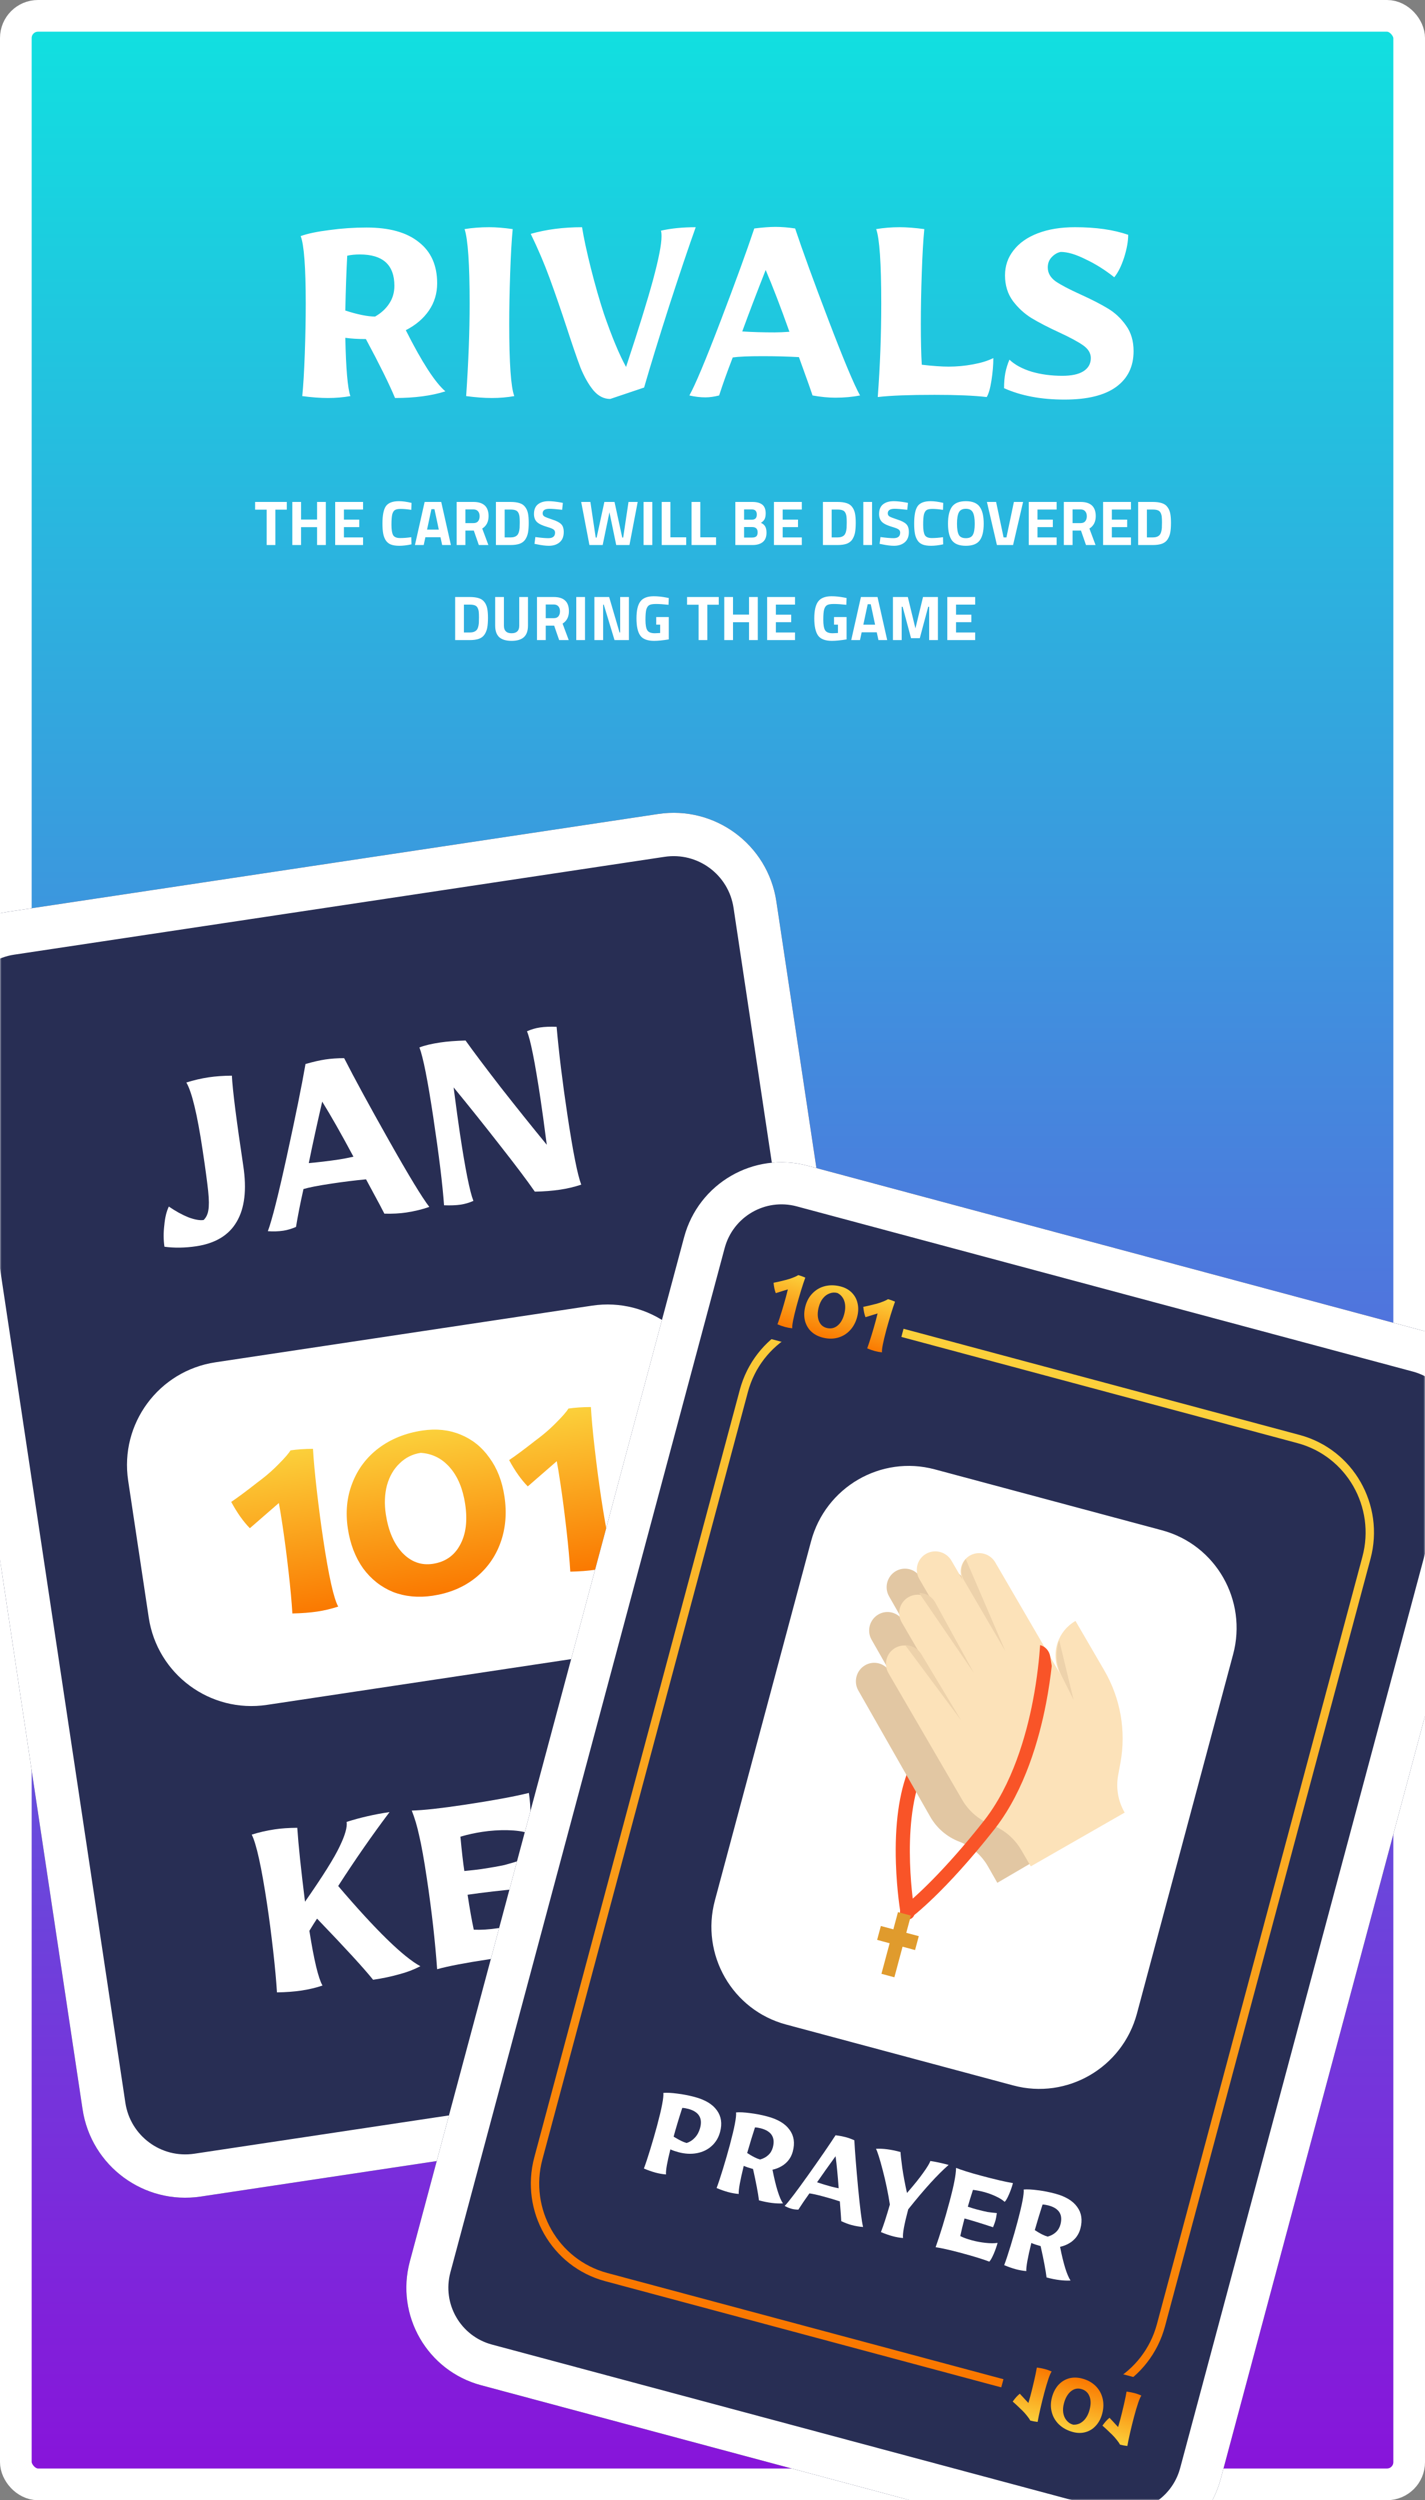<svg width="450" height="789" viewBox="0 0 450 789" fill="none" xmlns="http://www.w3.org/2000/svg">
<rect x="0" y="0" width="450" height="789" fill="#808080" stroke="none"/>
<rect x="5" y="5" width="440" height="779" rx="7" fill="url(#paint0_linear_347_205)" stroke="white" stroke-width="10"/>
<path d="M103.548 125.6C101.148 125.6 98.448 125.4 95.448 125C95.782 121.733 96.048 117.3 96.248 111.7C96.448 106.033 96.548 100.733 96.548 95.8C96.548 84.333 96.015 77.233 94.948 74.5C97.215 73.7 100.248 73.067 104.048 72.6C107.915 72.067 111.815 71.8 115.748 71.8C122.948 71.8 128.448 73.333 132.248 76.4C136.115 79.4 138.048 83.733 138.048 89.4C138.048 92.6 137.182 95.467 135.448 98C133.715 100.533 131.282 102.6 128.148 104.2C133.215 114.267 137.382 120.7 140.648 123.5C136.248 124.9 130.948 125.6 124.748 125.6C122.882 121.133 119.815 114.933 115.548 107C113.015 107 110.848 106.867 109.048 106.6C109.248 116.4 109.782 122.533 110.648 125C108.382 125.4 106.015 125.6 103.548 125.6ZM118.448 99.9C120.315 98.833 121.782 97.5 122.848 95.9C123.982 94.233 124.548 92.333 124.548 90.2C124.548 83.6 120.915 80.3 113.648 80.3C112.115 80.3 110.782 80.433 109.648 80.7C109.382 85.567 109.182 91.333 109.048 98C112.982 99.267 116.115 99.9 118.448 99.9ZM155.306 125.6C152.906 125.6 150.206 125.4 147.206 125C147.94 114.267 148.306 104.533 148.306 95.8C148.306 83.333 147.773 75.5 146.706 72.3C149.106 71.9 151.706 71.7 154.506 71.7C156.64 71.7 159.106 71.9 161.906 72.3C161.573 75.767 161.306 80.4 161.106 86.2C160.906 92 160.806 97.367 160.806 102.3C160.806 114.633 161.34 122.2 162.406 125C160.14 125.4 157.773 125.6 155.306 125.6ZM192.702 125.9C190.702 125.9 188.935 125 187.402 123.2C185.868 121.333 184.502 118.933 183.302 116C182.168 113 180.702 108.733 178.902 103.2C176.968 97.333 175.168 92.133 173.502 87.6C171.835 83.067 169.868 78.467 167.602 73.8C172.535 72.4 177.935 71.7 183.802 71.7C184.335 75.033 185.268 79.367 186.602 84.7C187.935 89.967 189.302 94.733 190.702 99C193.235 106.333 195.568 111.933 197.702 115.8C201.568 104.133 204.402 95 206.202 88.4C208.002 81.733 208.902 77.133 208.902 74.6C208.902 73.667 208.835 73.067 208.702 72.8C211.902 72.067 215.568 71.7 219.702 71.7C217.435 78.033 214.635 86.333 211.302 96.6C208.035 106.8 205.402 115.367 203.402 122.3L192.702 125.9ZM263.795 125.5C261.595 125.5 259.195 125.267 256.595 124.8L255.495 121.6L252.295 112.7C248.695 112.5 244.861 112.4 240.795 112.4C236.395 112.4 233.261 112.533 231.395 112.8C229.661 117.267 228.228 121.267 227.095 124.8C225.495 125.2 224.061 125.4 222.795 125.4C221.128 125.4 219.428 125.2 217.695 124.8C219.561 121.467 222.861 113.6 227.595 101.2C232.328 88.8 235.861 79.1 238.195 72.1C240.861 71.767 243.095 71.6 244.895 71.6C246.828 71.6 248.895 71.767 251.095 72.1C253.428 79.1 256.961 88.8 261.695 101.2C266.428 113.6 269.728 121.467 271.595 124.8C269.195 125.267 266.595 125.5 263.795 125.5ZM244.595 104.9C245.861 104.9 247.428 104.833 249.295 104.7C246.495 96.833 243.995 90.333 241.795 85.2C238.928 92.467 236.461 98.933 234.395 104.6C237.595 104.8 240.995 104.9 244.595 104.9ZM277.187 125.3C277.92 115.5 278.287 105.667 278.287 95.8C278.287 83.067 277.753 75.233 276.687 72.3C279.087 71.9 281.553 71.7 284.087 71.7C286.287 71.7 288.887 71.9 291.887 72.3C291.553 75.7 291.287 80.3 291.087 86.1C290.887 91.833 290.787 97.233 290.787 102.3C290.787 107.5 290.887 111.767 291.087 115.1C294.553 115.5 297.387 115.7 299.587 115.7C302.12 115.7 304.653 115.467 307.187 115C309.787 114.533 311.953 113.867 313.687 113C313.687 115.2 313.487 117.567 313.087 120.1C312.687 122.633 312.187 124.367 311.587 125.3C307.653 124.833 302.153 124.6 295.087 124.6C287.087 124.6 281.12 124.833 277.187 125.3ZM336.172 126.1C328.772 126.1 322.405 124.9 317.072 122.5C317.072 120.7 317.205 119.1 317.472 117.7C317.739 116.3 318.172 114.9 318.772 113.5C320.439 115.1 322.772 116.367 325.772 117.3C328.772 118.167 332.005 118.6 335.472 118.6C338.339 118.6 340.539 118.133 342.072 117.2C343.672 116.2 344.472 114.8 344.472 113C344.472 111.467 343.672 110.133 342.072 109C340.472 107.867 337.939 106.5 334.472 104.9C331.005 103.3 328.105 101.8 325.772 100.4C323.505 99 321.539 97.2 319.872 95C318.205 92.733 317.372 90.033 317.372 86.9C317.372 83.9 318.272 81.267 320.072 79C321.872 76.667 324.439 74.867 327.772 73.6C331.105 72.333 335.005 71.7 339.472 71.7C346.072 71.7 351.672 72.5 356.272 74.1C356.272 76.167 355.839 78.567 354.972 81.3C354.105 83.967 353.072 86.033 351.872 87.5C348.939 85.167 345.905 83.267 342.772 81.8C339.705 80.267 337.105 79.5 334.972 79.5C333.905 79.7 332.939 80.267 332.072 81.2C331.272 82.067 330.872 83.133 330.872 84.4C330.872 86.133 331.705 87.6 333.372 88.8C335.039 89.933 337.639 91.3 341.172 92.9C344.705 94.5 347.572 95.967 349.772 97.3C352.039 98.633 353.972 100.433 355.572 102.7C357.172 104.9 357.972 107.6 357.972 110.8C357.972 115.667 356.139 119.433 352.472 122.1C348.805 124.767 343.372 126.1 336.172 126.1Z" fill="white"/>
<mask id="mask0_347_205" style="mask-type:alpha" maskUnits="userSpaceOnUse" x="0" y="0" width="450" height="789">
<rect width="450" height="789" rx="12" fill="url(#paint1_linear_347_205)"/>
</mask>
<g mask="url(#mask0_347_205)">
<path d="M-25.124 325.068C-27.817 307.155 -15.479 290.451 2.434 287.758L207.846 256.876C225.758 254.183 242.463 266.521 245.156 284.433L296.355 624.985C299.048 642.898 286.71 659.602 268.798 662.295L63.385 693.177C45.473 695.87 28.768 683.532 26.076 665.62L-25.124 325.068Z" fill="#282E54"/>
<path fill-rule="evenodd" clip-rule="evenodd" d="M209.878 270.39L4.465 301.272C-5.984 302.843 -13.181 312.587 -11.61 323.036L39.59 663.588C41.16 674.037 50.904 681.234 61.353 679.663L266.766 648.781C277.215 647.21 284.412 637.466 282.841 627.017L231.642 286.465C230.071 276.016 220.327 268.819 209.878 270.39ZM2.434 287.758C-15.479 290.451 -27.817 307.155 -25.124 325.068L26.076 665.62C28.768 683.532 45.473 695.87 63.385 693.177L268.798 662.295C286.71 659.602 299.048 642.898 296.355 624.985L245.156 284.433C242.463 266.521 225.758 254.183 207.846 256.876L2.434 287.758Z" fill="white"/>
<path d="M40.47 467.22C37.777 449.308 50.115 432.604 68.027 429.91L186.95 412.031C204.863 409.338 221.567 421.676 224.26 439.589L230.761 482.833C233.454 500.746 221.116 517.45 203.204 520.143L84.281 538.022C66.368 540.715 49.664 528.377 46.971 510.465L40.47 467.22Z" fill="white"/>
<path d="M100.176 508.574C97.968 508.906 95.354 509.106 92.333 509.173C92.118 505.594 91.711 501.173 91.113 495.91C90.515 490.647 89.885 485.808 89.221 481.394C88.728 478.114 88.341 475.754 88.06 474.313L78.905 482.268C76.851 480.19 74.887 477.422 73.013 473.964C75.005 472.632 77.733 470.61 81.194 467.897L82.93 466.572C84.777 465.133 86.538 463.546 88.212 461.811C89.948 460.067 91.129 458.697 91.753 457.7C93.771 457.396 96.133 457.235 98.839 457.215C99.016 460.542 99.423 464.963 100.059 470.478C100.694 475.993 101.363 481.084 102.065 485.751C103.819 497.418 105.399 504.5 106.807 506.997C104.593 507.717 102.383 508.242 100.176 508.574Z" fill="url(#paint2_linear_347_205)"/>
<path d="M136.636 503.576C132.096 504.259 127.908 503.857 124.073 502.37C120.291 500.81 117.143 498.317 114.629 494.89C112.168 491.39 110.573 487.212 109.843 482.356C109.065 477.185 109.54 472.406 111.266 468.019C112.983 463.569 115.753 459.896 119.574 457C123.458 454.094 128.048 452.243 133.346 451.447C137.76 450.783 141.791 451.209 145.436 452.724C149.145 454.231 152.189 456.675 154.568 460.058C157 463.368 158.577 467.42 159.297 472.213C160.094 477.51 159.67 482.411 158.025 486.914C156.381 491.418 153.684 495.145 149.936 498.094C146.241 500.972 141.808 502.799 136.636 503.576ZM136.671 493.511C140.581 492.923 143.444 490.945 145.259 487.576C147.137 484.198 147.683 479.892 146.896 474.658C146.166 469.802 144.555 465.949 142.063 463.099C139.57 460.249 136.502 458.711 132.856 458.485C130.271 458.874 128.051 459.982 126.197 461.808C124.334 463.571 123.003 465.868 122.203 468.696C121.466 471.516 121.344 474.565 121.837 477.845C122.624 483.079 124.363 487.138 127.053 490.023C129.807 492.898 133.013 494.061 136.671 493.511Z" fill="url(#paint3_linear_347_205)"/>
<path d="M187.937 495.38C185.73 495.712 183.116 495.911 180.095 495.979C179.879 492.4 179.472 487.979 178.875 482.716C178.277 477.453 177.646 472.614 176.983 468.2C176.489 464.92 176.102 462.56 175.821 461.119L166.666 469.073C164.613 466.996 162.649 464.228 160.775 460.769C162.767 459.438 165.494 457.416 168.956 454.702L170.691 453.377C172.539 451.939 174.299 450.352 175.973 448.617C177.71 446.873 178.891 445.502 179.515 444.506C181.533 444.202 183.895 444.041 186.6 444.021C186.778 447.347 187.185 451.768 187.82 457.284C188.456 462.799 189.125 467.89 189.826 472.556C191.58 484.224 193.161 491.306 194.568 493.803C192.355 494.522 190.144 495.048 187.937 495.38Z" fill="url(#paint4_linear_347_205)"/>
<path d="M61.97 393.288C58.438 393.818 55.092 393.87 51.932 393.442C51.61 391.298 51.593 389.043 51.883 386.678C52.1 384.259 52.577 382.285 53.314 380.756C55.471 382.237 57.545 383.376 59.535 384.173C61.516 384.907 63.105 385.184 64.303 385.004C65.092 384.241 65.585 383.232 65.783 381.977C66.035 380.649 66.02 378.62 65.738 375.889C65.447 373.095 64.856 368.734 63.965 362.806C62.277 351.58 60.571 344.517 58.845 341.617C61.184 340.878 63.521 340.333 65.854 339.982C68.061 339.651 70.518 339.475 73.224 339.455C73.436 343.873 74.638 353.366 76.828 367.934C77.956 375.439 77.26 381.315 74.738 385.564C72.28 389.803 68.024 392.377 61.97 393.288Z" fill="white"/>
<path d="M128.292 382.639C126.211 382.952 123.907 383.073 121.381 383.001L119.885 380.13L115.593 372.166C112.159 372.489 108.518 372.94 104.671 373.518C100.509 374.144 97.564 374.716 95.836 375.233C94.831 379.705 94.044 383.693 93.475 387.197C92.018 387.803 90.691 388.196 89.492 388.376C87.916 388.613 86.279 388.665 84.583 388.534C85.874 385.115 87.877 377.204 90.591 364.8C93.305 352.397 95.268 342.719 96.48 335.765C98.955 335.07 101.044 334.595 102.747 334.339C104.576 334.064 106.555 333.928 108.683 333.93C111.886 340.22 116.608 348.894 122.849 359.951C129.09 371.008 133.331 377.98 135.571 380.868C133.367 381.651 130.94 382.241 128.292 382.639ZM107.199 365.883C108.397 365.703 109.87 365.417 111.617 365.025C107.849 357.982 104.56 352.188 101.749 347.645C100.07 354.927 98.657 361.395 97.508 367.05C100.563 366.784 103.794 366.395 107.199 365.883Z" fill="white"/>
<path d="M145.421 380.161C144.033 380.369 142.302 380.436 140.227 380.361C139.765 373.853 138.633 364.607 136.831 352.625C135.068 340.895 133.607 333.537 132.448 330.551C134.031 329.926 136.242 329.4 139.079 328.974C141.161 328.661 143.806 328.456 147.016 328.361C149.55 331.914 153.298 336.896 158.26 343.309C163.286 349.712 168.087 355.697 172.665 361.264C171.843 354.939 171.18 350.105 170.678 346.762C168.914 335.032 167.491 327.927 166.409 325.445C167.74 324.858 169.098 324.46 170.486 324.252C171.999 324.024 173.762 323.953 175.774 324.037C176.483 332.185 177.615 341.431 179.17 351.774C180.934 363.504 182.395 370.862 183.553 373.848C181.403 374.558 179.192 375.084 176.922 375.425C174.462 375.795 171.785 376.004 168.89 376.052C166.502 372.606 162.836 367.74 157.893 361.454C152.94 355.104 148.056 349.003 143.242 343.148C144.064 349.474 144.726 354.308 145.229 357.65C146.935 369.002 148.358 376.108 149.498 378.968C148.23 379.545 146.871 379.943 145.421 380.161Z" fill="white"/>
<path d="M95.212 628.167C92.942 628.509 90.359 628.704 87.464 628.752C87.249 625.173 86.842 620.752 86.244 615.489C85.646 610.226 85.016 605.387 84.352 600.973C82.579 589.18 80.96 581.845 79.496 578.97C81.71 578.25 84.141 577.691 86.79 577.293C88.808 576.99 91.169 576.828 93.875 576.808C94.23 582.172 95.045 589.95 96.319 600.141C101.942 592.073 105.584 586.269 107.244 582.731C108.968 579.182 109.707 576.588 109.46 574.949C113.644 573.61 118.164 572.576 123.02 571.846C117.59 579.047 112.181 586.825 106.794 595.18C118.694 609.127 127.346 617.564 132.752 620.492C130.659 621.581 128.401 622.436 125.98 623.058C123.631 623.734 120.911 624.304 117.821 624.768C114.963 621.2 109.062 614.767 100.119 605.471C99.539 606.332 98.732 607.614 97.698 609.317C99.155 618.578 100.537 624.336 101.843 626.59C99.756 627.291 97.545 627.817 95.212 628.167Z" fill="white"/>
<path d="M138.039 621.439C137.415 612.568 136.325 602.962 134.77 592.619C133.889 586.754 133.094 582.327 132.387 579.338C131.742 576.339 130.956 573.684 130.028 571.373C133.626 571.283 139.178 570.674 146.683 569.546C155.512 568.219 162.29 566.974 167.016 565.812C167.358 568.082 167.533 570.539 167.544 573.181C167.545 575.761 167.328 577.535 166.893 578.503C165.13 577.93 162.922 577.617 160.27 577.564C157.618 577.511 154.968 577.684 152.319 578.082C150.049 578.423 147.739 578.932 145.39 579.608C145.82 584.186 146.235 587.8 146.633 590.449C149.048 590.214 150.855 590.007 152.053 589.827C155.27 589.344 157.72 588.911 159.404 588.529C161.141 588.074 163.053 587.496 165.141 586.795C165.677 588.649 166.026 590.113 166.187 591.185C166.339 592.194 166.441 593.726 166.492 595.782C158.479 596.535 152.202 597.253 147.662 597.936C148.297 602.161 148.946 605.836 149.61 608.961C151.883 609.071 154.471 608.908 157.372 608.472C160.336 608.026 163.235 607.364 166.07 606.487C168.967 605.6 171.3 604.604 173.069 603.5C173.401 605.707 173.572 608.132 173.582 610.774C173.583 613.354 173.371 615.159 172.946 616.191C168.528 616.403 162.377 617.102 154.494 618.287C146.989 619.416 141.504 620.466 138.039 621.439Z" fill="white"/>
<path d="M187.055 614.36C185.668 614.568 183.937 614.635 181.862 614.56C181.399 608.051 180.267 598.806 178.466 586.824C176.702 575.093 175.241 567.735 174.083 564.75C175.666 564.125 177.876 563.599 180.714 563.172C182.795 562.859 185.441 562.655 188.651 562.559C191.184 566.112 194.932 571.095 199.895 577.508C204.92 583.91 209.722 589.896 214.299 595.463C213.477 589.138 212.815 584.304 212.313 580.961C210.549 569.231 209.126 562.125 208.044 559.644C209.374 559.057 210.733 558.659 212.121 558.45C213.634 558.223 215.397 558.151 217.409 558.236C218.118 566.384 219.25 575.629 220.805 585.972C222.568 597.702 224.029 605.06 225.188 608.046C223.037 608.756 220.827 609.282 218.556 609.624C216.097 609.993 213.42 610.202 210.525 610.251C208.137 606.805 204.471 601.939 199.527 595.652C194.574 589.303 189.691 583.201 184.877 577.347C185.699 583.672 186.361 588.506 186.863 591.849C188.57 603.201 189.993 610.306 191.132 613.166C189.865 613.744 188.506 614.141 187.055 614.36Z" fill="white"/>
<path d="M216.039 390.422C220.595 373.418 238.046 363.321 255.016 367.868L449.624 420.013C466.595 424.56 476.659 442.03 472.103 459.034L385.483 782.302C380.927 799.306 363.476 809.404 346.506 804.856L151.898 752.711C134.927 748.164 124.864 730.694 129.42 713.69L216.039 390.422Z" fill="#282E54"/>
<path fill-rule="evenodd" clip-rule="evenodd" d="M446.187 432.841L251.579 380.696C241.68 378.043 231.5 383.934 228.843 393.852L142.223 717.121C139.565 727.04 145.436 737.231 155.335 739.883L349.943 792.028C359.843 794.681 370.022 788.79 372.68 778.872L459.299 455.603C461.957 445.684 456.087 435.493 446.187 432.841ZM255.016 367.868C238.046 363.321 220.595 373.418 216.039 390.422L129.42 713.69C124.864 730.694 134.927 748.164 151.898 752.711L346.506 804.856C363.476 809.404 380.927 799.306 385.483 782.302L472.103 459.034C476.659 442.03 466.595 424.56 449.624 420.013L255.016 367.868Z" fill="white"/>
<path d="M233.623 438.602C238.197 421.529 255.624 411.365 272.546 415.899L410.426 452.844C427.348 457.378 437.358 474.894 432.783 491.967L367.898 734.122C363.323 751.195 345.897 761.36 328.975 756.825L191.094 719.881C174.172 715.346 164.163 697.83 168.738 680.757L233.623 438.602Z" fill="#282E54"/>
<path fill-rule="evenodd" clip-rule="evenodd" d="M409.736 455.42L271.856 418.475C256.344 414.319 240.37 423.636 236.176 439.287L171.291 681.441C167.097 697.092 176.273 713.148 191.785 717.304L329.665 754.249C345.177 758.406 361.151 749.088 365.345 733.438L430.23 491.283C434.423 475.633 425.248 459.576 409.736 455.42ZM272.546 415.899C255.624 411.365 238.197 421.529 233.623 438.602L168.738 680.757C164.163 697.83 174.172 715.346 191.094 719.881L328.975 756.825C345.897 761.36 363.323 751.195 367.898 734.122L432.783 491.967C437.358 474.894 427.348 457.378 410.426 452.844L272.546 415.899Z" fill="url(#paint5_linear_347_205)"/>
<path d="M256.133 486.368C260.709 469.292 278.187 459.139 295.173 463.691L366.935 482.919C383.921 487.47 393.981 505.002 389.406 522.078L359.03 635.443C354.454 652.519 336.976 662.672 319.99 658.12L248.228 638.892C231.242 634.34 221.182 616.809 225.757 599.733L256.133 486.368Z" fill="white"/>
<path d="M206.977 685.618C205.875 685.323 204.66 684.896 203.333 684.338C203.899 682.839 204.581 680.782 205.38 678.167C206.18 675.552 206.895 673.065 207.527 670.708C208.975 665.303 209.627 661.89 209.482 660.47C210.624 660.372 212.097 660.447 213.902 660.694C215.745 660.919 217.569 661.273 219.376 661.757C222.683 662.643 225.015 664.043 226.373 665.956C227.769 667.846 228.11 670.127 227.394 672.798C226.914 674.589 226.025 676.069 224.728 677.237C223.469 678.382 221.924 679.13 220.09 679.481C218.257 679.832 216.3 679.728 214.218 679.171C213.238 678.908 212.397 678.616 211.696 678.293C210.68 682.332 210.219 684.971 210.314 686.209C209.222 686.118 208.11 685.921 206.977 685.618ZM216.814 676.279C217.775 675.997 218.647 675.439 219.428 674.605C220.21 673.77 220.765 672.74 221.093 671.514C221.927 668.403 220.675 666.4 217.338 665.506C216.634 665.317 216.004 665.216 215.45 665.202C214.306 668.735 213.398 671.759 212.724 674.274C214.44 675.34 215.803 676.008 216.814 676.279Z" fill="white"/>
<path d="M229.94 691.771C228.838 691.475 227.623 691.049 226.296 690.491C226.861 688.992 227.544 686.935 228.343 684.32C229.151 681.673 229.866 679.187 230.489 676.861C231.938 671.455 232.59 668.043 232.445 666.623C233.587 666.525 235.06 666.599 236.864 666.847C238.707 667.072 240.532 667.426 242.339 667.91C245.645 668.796 247.977 670.195 249.335 672.109C250.732 673.999 251.073 676.28 250.357 678.951C249.953 680.459 249.193 681.704 248.076 682.685C246.96 683.666 245.582 684.341 243.941 684.71C244.996 690.079 246.097 693.624 247.244 695.346C245.046 695.465 242.523 695.143 239.676 694.38C239.383 692.044 238.758 688.744 237.8 684.479C236.637 684.167 235.659 683.838 234.866 683.491C233.72 688.135 233.19 691.092 233.276 692.362C232.185 692.271 231.073 692.074 229.94 691.771ZM240.029 681.489C241.021 681.216 241.863 680.768 242.555 680.145C243.286 679.498 243.786 678.672 244.056 677.667C244.89 674.555 243.638 672.553 240.3 671.658C239.596 671.47 238.967 671.368 238.413 671.355C237.676 673.616 236.855 676.31 235.952 679.436C237.599 680.518 238.958 681.202 240.029 681.489Z" fill="white"/>
<path d="M268.878 702.154C267.868 701.883 266.795 701.478 265.66 700.938L265.559 699.294L265.213 694.704C263.585 694.167 261.837 693.648 259.97 693.148C257.949 692.606 256.493 692.284 255.602 692.18C254.242 694.072 253.079 695.781 252.112 697.307C251.326 697.299 250.643 697.217 250.061 697.061C249.296 696.856 248.54 696.553 247.795 696.151C249.073 694.809 251.582 691.507 255.322 686.244C259.063 680.98 261.911 676.842 263.866 673.83C265.133 674.001 266.18 674.197 267.007 674.418C267.894 674.656 268.822 674.989 269.791 675.417C269.978 679.004 270.376 684.012 270.983 690.44C271.591 696.868 272.112 700.982 272.549 702.784C271.387 702.708 270.164 702.498 268.878 702.154ZM262.662 690.08C263.244 690.236 263.972 690.397 264.846 690.564C264.554 686.511 264.227 683.139 263.865 680.448C261.63 683.521 259.681 686.266 258.016 688.683C259.46 689.171 261.009 689.637 262.662 690.08Z" fill="white"/>
<path d="M281.878 705.688C280.807 705.401 279.577 704.97 278.188 704.396C279.023 702.261 279.963 699.364 281.01 695.703C280.46 692.12 279.708 688.5 278.752 684.841C277.796 681.183 277.085 678.938 276.619 678.106C278.755 677.971 281.339 678.309 284.37 679.121C284.404 679.973 284.593 681.657 284.936 684.174C285.309 686.699 285.803 689.325 286.419 692.049C288.593 689.567 290.29 687.461 291.508 685.733C292.756 684.013 293.52 682.752 293.801 681.952C295.566 682.222 297.489 682.637 299.571 683.195C296.153 686.153 291.899 690.823 286.809 697.207C285.529 701.984 284.982 705.004 285.169 706.266C284.077 706.176 282.981 705.983 281.878 705.688Z" fill="white"/>
<path d="M295.46 709.175C296.967 704.897 298.412 700.181 299.793 695.027C300.576 692.104 301.108 689.872 301.39 688.33C301.702 686.797 301.881 685.397 301.925 684.129C303.581 684.808 306.23 685.636 309.874 686.612C314.16 687.761 317.496 688.537 319.882 688.94C319.579 690.071 319.163 691.257 318.634 692.496C318.113 693.704 317.656 694.491 317.263 694.857C316.576 694.235 315.635 693.646 314.438 693.09C313.242 692.534 312.001 692.083 310.715 691.739C309.613 691.443 308.459 691.218 307.253 691.064C306.525 693.294 305.983 695.069 305.63 696.389C306.776 696.763 307.64 697.028 308.222 697.184C309.784 697.603 310.986 697.891 311.83 698.05C312.712 698.185 313.699 698.298 314.791 698.389C314.661 699.364 314.524 700.119 314.381 700.653C314.246 701.156 313.983 701.894 313.591 702.867C309.792 701.613 306.79 700.691 304.586 700.1C304.022 702.206 303.575 704.057 303.246 705.653C304.258 706.16 305.469 706.602 306.877 706.98C308.316 707.365 309.769 707.637 311.237 707.794C312.735 707.96 313.998 707.961 315.026 707.799C314.731 708.899 314.319 710.069 313.79 711.308C313.27 712.516 312.808 713.318 312.407 713.716C310.353 712.93 307.413 712.024 303.585 710.999C299.942 710.022 297.234 709.415 295.46 709.175Z" fill="white"/>
<path d="M320.759 716.106C319.657 715.81 318.442 715.384 317.115 714.826C317.681 713.327 318.363 711.27 319.163 708.655C319.97 706.008 320.686 703.522 321.309 701.196C322.757 695.79 323.409 692.378 323.265 690.958C324.407 690.86 325.88 690.934 327.684 691.182C329.527 691.407 331.352 691.761 333.158 692.245C336.465 693.131 338.797 694.53 340.155 696.444C341.552 698.334 341.892 700.615 341.176 703.286C340.772 704.794 340.012 706.039 338.896 707.02C337.78 708.001 336.401 708.676 334.76 709.045C335.816 714.414 336.916 717.959 338.063 719.681C335.865 719.8 333.343 719.478 330.496 718.715C330.203 716.379 329.577 713.079 328.62 708.814C327.456 708.502 326.478 708.173 325.685 707.826C324.539 712.47 324.009 715.427 324.096 716.697C323.004 716.606 321.892 716.409 320.759 716.106ZM330.849 705.824C331.841 705.551 332.683 705.103 333.375 704.48C334.106 703.833 334.606 703.007 334.875 702.002C335.709 698.89 334.457 696.888 331.12 695.993C330.416 695.805 329.787 695.703 329.232 695.69C328.495 697.951 327.675 700.645 326.772 703.771C328.418 704.853 329.777 705.537 330.849 705.824Z" fill="white"/>
<path d="M241.538 397.085C242.303 394.228 245.233 392.53 248.082 393.294L284.187 402.968C287.035 403.731 288.724 406.666 287.959 409.523L283.107 427.629C282.342 430.485 279.412 432.183 276.563 431.419L240.458 421.745C237.61 420.982 235.921 418.047 236.686 415.19L241.538 397.085Z" fill="#282E54"/>
<path d="M247.97 418.781C247.257 418.59 246.438 418.306 245.514 417.928C245.919 416.825 246.376 415.444 246.886 413.785C247.396 412.126 247.84 410.59 248.219 409.176C248.5 408.127 248.693 407.367 248.797 406.897L244.977 408.081C244.628 407.187 244.396 406.097 244.282 404.811C245.061 404.674 246.153 404.426 247.559 404.067L248.259 403.897C249.008 403.708 249.75 403.464 250.485 403.163C251.24 402.868 251.778 402.612 252.098 402.395C252.75 402.569 253.487 402.832 254.31 403.182C253.927 404.204 253.469 405.586 252.938 407.325C252.406 409.065 251.94 410.682 251.54 412.176C250.539 415.91 250.088 418.245 250.187 419.18C249.421 419.105 248.682 418.972 247.97 418.781Z" fill="url(#paint6_linear_347_205)"/>
<path d="M259.678 422.08C258.212 421.687 256.995 421.015 256.028 420.064C255.087 419.098 254.46 417.934 254.148 416.574C253.862 415.199 253.927 413.735 254.343 412.181C254.787 410.525 255.558 409.153 256.658 408.063C257.763 406.952 259.084 406.214 260.623 405.847C262.182 405.486 263.817 405.535 265.527 405.993C266.952 406.375 268.118 407.033 269.024 407.968C269.95 408.909 270.552 410.044 270.829 411.373C271.131 412.687 271.077 414.111 270.666 415.645C270.212 417.341 269.439 418.757 268.349 419.893C267.259 421.029 265.953 421.793 264.429 422.185C262.931 422.563 261.347 422.528 259.678 422.08ZM261.01 419.062C262.273 419.4 263.4 419.183 264.393 418.411C265.406 417.644 266.137 416.422 266.586 414.747C267.002 413.193 267.02 411.823 266.639 410.64C266.258 409.456 265.529 408.59 264.454 408.042C263.619 407.818 262.801 407.859 261.999 408.163C261.203 408.447 260.498 408.962 259.884 409.706C259.29 410.455 258.853 411.355 258.571 412.405C258.122 414.08 258.116 415.528 258.553 416.749C259.01 417.975 259.829 418.746 261.01 419.062Z" fill="url(#paint7_linear_347_205)"/>
<path d="M276.304 426.373C275.592 426.182 274.773 425.898 273.849 425.52C274.253 424.417 274.711 423.036 275.221 421.377C275.731 419.718 276.175 418.182 276.554 416.769C276.835 415.719 277.027 414.959 277.132 414.49L273.312 415.673C272.962 414.779 272.73 413.689 272.617 412.404C273.395 412.266 274.488 412.018 275.893 411.659L276.593 411.49C277.342 411.301 278.084 411.056 278.82 410.755C279.575 410.46 280.113 410.204 280.433 409.987C281.085 410.162 281.822 410.424 282.644 410.774C282.261 411.797 281.804 413.178 281.272 414.918C280.741 416.657 280.275 418.274 279.874 419.768C278.874 423.502 278.423 425.837 278.521 426.772C277.756 426.697 277.017 426.564 276.304 426.373Z" fill="url(#paint8_linear_347_205)"/>
<path d="M313.562 763.2C312.796 766.057 314.485 768.991 317.334 769.755L353.439 779.429C356.287 780.192 359.217 778.495 359.983 775.638L364.834 757.533C365.6 754.676 363.911 751.741 361.062 750.977L324.957 741.303C322.109 740.54 319.179 742.237 318.413 745.094L313.562 763.2Z" fill="#282E54"/>
<path d="M329.981 747.627C329.268 747.436 328.417 747.272 327.428 747.137C327.227 748.295 326.932 749.72 326.545 751.411C326.157 753.103 325.773 754.656 325.395 756.069C325.114 757.118 324.901 757.873 324.756 758.331L322.04 755.397C321.29 755.996 320.544 756.824 319.803 757.881C320.409 758.389 321.23 759.15 322.268 760.164L322.79 760.661C323.344 761.198 323.864 761.781 324.351 762.409C324.857 763.043 325.195 763.534 325.364 763.882C326.015 764.056 326.785 764.197 327.672 764.305C327.852 763.229 328.146 761.804 328.556 760.031C328.965 758.259 329.37 756.625 329.771 755.132C330.771 751.397 331.548 749.15 332.101 748.389C331.4 748.072 330.694 747.817 329.981 747.627Z" fill="url(#paint9_linear_347_205)"/>
<path d="M341.77 750.623C340.304 750.23 338.915 750.204 337.602 750.545C336.303 750.911 335.179 751.605 334.228 752.627C333.293 753.674 332.617 754.975 332.201 756.529C331.757 758.185 331.739 759.759 332.146 761.253C332.548 762.767 333.323 764.067 334.473 765.154C335.642 766.246 337.082 767.021 338.792 767.48C340.218 767.862 341.556 767.874 342.809 767.517C344.081 767.166 345.17 766.484 346.074 765.472C346.993 764.485 347.658 763.224 348.069 761.69C348.523 759.994 348.563 758.382 348.187 756.853C347.811 755.325 347.061 754.01 345.938 752.908C344.829 751.832 343.44 751.071 341.77 750.623ZM341.415 753.903C342.678 754.241 343.546 754.993 344.019 756.159C344.513 757.329 344.535 758.753 344.086 760.428C343.67 761.982 343.001 763.177 342.079 764.012C341.157 764.846 340.093 765.232 338.888 765.169C338.053 764.945 337.365 764.501 336.822 763.836C336.275 763.192 335.921 762.394 335.762 761.443C335.622 760.497 335.693 759.499 335.975 758.449C336.423 756.774 337.142 755.517 338.131 754.678C339.14 753.845 340.234 753.587 341.415 753.903Z" fill="url(#paint10_linear_347_205)"/>
<path d="M358.316 755.219C357.603 755.028 356.752 754.865 355.763 754.729C355.562 755.887 355.267 757.312 354.879 759.004C354.491 760.696 354.108 762.248 353.73 763.661C353.448 764.711 353.235 765.465 353.091 765.924L350.374 762.989C349.624 763.589 348.879 764.417 348.137 765.473C348.743 765.981 349.565 766.742 350.603 767.756L351.124 768.253C351.679 768.791 352.199 769.374 352.685 770.002C353.192 770.635 353.53 771.126 353.698 771.474C354.35 771.648 355.12 771.79 356.007 771.898C356.187 770.821 356.481 769.396 356.891 767.623C357.3 765.851 357.705 764.218 358.105 762.724C359.106 758.99 359.883 756.742 360.436 755.982C359.735 755.664 359.028 755.41 358.316 755.219Z" fill="url(#paint11_linear_347_205)"/>
<path d="M286.048 605.691C285.229 605.472 284.569 604.804 284.416 603.931C284.366 603.65 283.202 596.946 282.916 587.959C282.529 575.797 283.903 565.776 287.001 558.177C287.456 557.06 288.751 556.527 289.895 556.986C291.038 557.444 291.597 558.722 291.142 559.838C284.259 576.726 288.761 602.971 288.807 603.234C289.017 604.426 288.204 605.548 286.991 605.74C286.667 605.792 286.347 605.772 286.048 605.691Z" fill="#F95428"/>
<path d="M324.585 533.899C321.171 527.911 318.733 524.729 324.684 521.25L338.033 532.286C343.045 541.077 344.779 551.398 342.927 561.4L342.197 565.344C341.449 569.377 342.149 573.54 344.171 577.088L314.944 594.175L312.005 589.021C309.953 585.417 306.728 582.642 302.877 581.161C300.952 580.421 299.185 579.357 297.639 578.029C296.096 576.7 294.775 575.106 293.749 573.302L286.658 560.864L271.043 533.475C269.46 530.697 270.413 527.138 273.173 525.524C274.553 524.717 276.122 524.549 277.547 524.931C278.969 525.312 280.246 526.243 281.035 527.631L275.229 517.447C273.646 514.67 274.6 511.11 277.36 509.497C278.74 508.69 280.309 508.522 281.733 508.903C283.158 509.285 284.433 510.215 285.224 511.604L280.754 503.762C279.17 500.984 280.124 497.425 282.884 495.811C284.263 495.007 285.835 494.84 287.257 495.221C288.678 495.602 289.956 496.532 290.749 497.918L294.328 504.196C292.79 501.428 293.748 497.906 296.488 496.302C297.868 495.495 299.437 495.327 300.861 495.709C302.286 496.091 303.561 497.021 304.352 498.409L324.585 533.899Z" fill="#E2C7A3"/>
<path d="M355.162 572.007L325.509 588.981L322.496 583.806C320.775 580.846 318.255 578.436 315.246 576.839C314.577 576.484 313.886 576.168 313.174 575.895C312.459 575.622 311.764 575.305 311.093 574.949C309.927 574.328 308.834 573.583 307.83 572.735C306.255 571.397 304.903 569.794 303.851 567.984L280.569 528.002C278.945 525.214 279.899 521.654 282.699 520.051C284.099 519.25 285.695 519.089 287.145 519.478C288.593 519.866 289.897 520.804 290.706 522.197L284.753 511.974C283.13 509.186 284.083 505.626 286.884 504.023C287.8 503.499 288.8 503.248 289.786 503.248C290.309 503.246 290.828 503.315 291.33 503.45C292.781 503.838 294.082 504.775 294.894 506.17L290.309 498.297C288.685 495.508 289.639 491.949 292.44 490.346C293.839 489.547 295.437 489.387 296.885 489.775C298.333 490.163 299.637 491.101 300.45 492.492L304.12 498.795C302.872 496.598 303.212 493.939 304.78 492.133C305.196 491.653 305.696 491.235 306.281 490.901C307.682 490.1 309.277 489.939 310.727 490.327C312.178 490.716 313.479 491.653 314.291 493.047L335.038 528.675C334.136 527.126 333.603 525.467 333.414 523.8C333.229 522.21 333.358 520.613 333.772 519.089C333.84 518.837 333.916 518.588 334.002 518.344C334.949 515.565 336.875 513.109 339.632 511.531L348.711 527.122C353.85 535.947 355.662 546.289 353.824 556.295L353.1 560.24C352.358 564.275 353.088 568.447 355.162 572.007Z" fill="#FCE2B9"/>
<path d="M314.364 576.839C314.254 576.988 314.142 577.133 314.028 577.278C298.29 597.293 287.972 604.954 287.539 605.27C287 605.666 286.346 605.772 285.759 605.614C285.298 605.491 284.877 605.206 284.582 604.776C283.911 603.799 284.148 602.434 285.109 601.728C288.586 599.171 298.305 590.314 310.395 575.003C310.51 574.858 310.625 574.714 310.74 574.567C319.652 563.231 324.049 547.761 326.164 536.778C327.593 529.368 328.204 522.972 328.461 519.154C330.12 519.592 331.363 520.988 331.643 522.727L332.128 525.745C331.749 529.126 331.181 533.157 330.331 537.562C328.145 548.894 323.608 564.846 314.364 576.839Z" fill="#F95428"/>
<path d="M317.464 521.022L304.328 498.546C303.096 496.385 303.429 493.77 304.974 491.996L317.464 521.022Z" fill="#EDD2AB"/>
<path d="M307.569 528.001L290.268 502.723C290.792 502.714 291.31 502.78 291.811 502.914C293.258 503.301 294.548 504.265 295.343 505.713L307.569 528.001Z" fill="#EDD2AB"/>
<path d="M303.558 542.975L285.86 519.179C286.381 519.18 286.898 519.251 287.399 519.385C288.846 519.773 290.148 520.692 290.966 522.052L303.558 542.975Z" fill="#EDD2AB"/>
<path d="M290.143 611.006L286.195 609.948L287.651 604.516L283.567 603.422L282.111 608.854L278.164 607.796L276.989 612.182L280.936 613.24L278.351 622.889L282.435 623.983L285.02 614.334L288.968 615.392L290.143 611.006Z" fill="#E09B2D"/>
<path d="M339.017 536.426L335.115 528.58C334.306 526.952 333.853 525.194 333.728 523.415C333.605 521.719 333.781 520.005 334.228 518.36C334.301 518.088 334.382 517.818 334.473 517.554L339.017 536.426Z" fill="#EDD2AB"/>
</g>
<path d="M80.565 160.84V158.4H90.565V160.84H86.965V172H84.205V160.84H80.565ZM100.132 172V166.36H95.072V172H92.312V158.4H95.072V163.96H100.132V158.4H102.892V172H100.132ZM105.847 172V158.4H114.647V160.8H108.607V163.98H113.447V166.34H108.607V169.6H114.647V172H105.847ZM129.936 171.78C128.523 172.087 127.249 172.24 126.116 172.24C124.983 172.24 124.076 172.1 123.396 171.82C122.716 171.54 122.183 171.093 121.796 170.48C121.409 169.867 121.143 169.147 120.996 168.32C120.849 167.493 120.776 166.453 120.776 165.2C120.776 162.573 121.143 160.747 121.876 159.72C122.623 158.68 123.989 158.16 125.976 158.16C127.123 158.16 128.449 158.34 129.956 158.7L129.876 160.9C128.556 160.7 127.456 160.6 126.576 160.6C125.709 160.6 125.089 160.72 124.716 160.96C124.343 161.187 124.063 161.627 123.876 162.28C123.703 162.933 123.616 164.047 123.616 165.62C123.616 167.193 123.796 168.287 124.156 168.9C124.529 169.5 125.263 169.8 126.356 169.8C127.463 169.8 128.636 169.707 129.876 169.52L129.936 171.78ZM131.035 172L134.095 158.4H139.335L142.395 172H139.635L139.095 169.54H134.335L133.795 172H131.035ZM136.235 160.68L134.855 167.14H138.575L137.195 160.68H136.235ZM146.967 167.44V172H144.207V158.4H149.487C152.687 158.4 154.287 159.893 154.287 162.88C154.287 164.653 153.62 165.96 152.287 166.8L154.227 172H151.207L149.627 167.44H146.967ZM149.527 165.08C150.18 165.08 150.667 164.88 150.987 164.48C151.307 164.08 151.467 163.553 151.467 162.9C151.467 162.247 151.293 161.727 150.947 161.34C150.613 160.953 150.127 160.76 149.487 160.76H146.967V165.08H149.527ZM161.189 172H156.609V158.4H161.189C162.362 158.4 163.329 158.527 164.089 158.78C164.849 159.02 165.436 159.427 165.849 160C166.276 160.56 166.569 161.227 166.729 162C166.889 162.76 166.969 163.753 166.969 164.98C166.969 166.207 166.896 167.227 166.749 168.04C166.602 168.84 166.322 169.56 165.909 170.2C165.509 170.827 164.922 171.287 164.149 171.58C163.376 171.86 162.389 172 161.189 172ZM164.089 166.6C164.116 166.173 164.129 165.587 164.129 164.84C164.129 164.08 164.102 163.473 164.049 163.02C163.996 162.567 163.869 162.153 163.669 161.78C163.469 161.407 163.169 161.153 162.769 161.02C162.382 160.873 161.856 160.8 161.189 160.8H159.369V169.6H161.189C162.189 169.6 162.916 169.347 163.369 168.84C163.756 168.427 163.996 167.68 164.089 166.6ZM173.543 160.56C172.089 160.56 171.363 161.04 171.363 162C171.363 162.427 171.543 162.753 171.903 162.98C172.263 163.207 173.103 163.533 174.423 163.96C175.756 164.387 176.689 164.873 177.223 165.42C177.756 165.953 178.023 166.78 178.023 167.9C178.023 169.327 177.589 170.407 176.723 171.14C175.856 171.873 174.723 172.24 173.323 172.24C172.283 172.24 171.009 172.08 169.503 171.76L168.783 171.62L169.063 169.48C170.849 169.72 172.216 169.84 173.163 169.84C174.576 169.84 175.283 169.253 175.283 168.08C175.283 167.653 175.116 167.32 174.783 167.08C174.463 166.84 173.816 166.58 172.843 166.3C171.296 165.86 170.203 165.34 169.563 164.74C168.936 164.127 168.623 163.28 168.623 162.2C168.623 160.84 169.036 159.827 169.863 159.16C170.689 158.493 171.823 158.16 173.263 158.16C174.249 158.16 175.503 158.293 177.023 158.56L177.743 158.7L177.523 160.88C175.643 160.667 174.316 160.56 173.543 160.56ZM183.536 158.4H186.436L188.116 169.64H188.416L190.856 158.4H194.056L196.496 169.64H196.796L198.476 158.4H201.376L198.776 172H194.596L192.456 161.66L190.316 172H186.136L183.536 158.4ZM203.23 172V158.4H205.99V172H203.23ZM216.693 172H208.953V158.4H211.713V169.56H216.693V172ZM226.126 172H218.386V158.4H221.146V169.56H226.126V172ZM232.214 158.4H237.554C238.968 158.4 240.028 158.687 240.734 159.26C241.441 159.82 241.794 160.733 241.794 162C241.794 162.76 241.681 163.367 241.454 163.82C241.228 164.26 240.841 164.653 240.294 165C240.894 165.253 241.334 165.62 241.614 166.1C241.908 166.58 242.054 167.247 242.054 168.1C242.054 169.42 241.668 170.4 240.894 171.04C240.121 171.68 239.034 172 237.634 172H232.214V158.4ZM237.494 166.32H234.974V169.64H237.494C238.094 169.64 238.534 169.52 238.814 169.28C239.108 169.04 239.254 168.6 239.254 167.96C239.254 166.867 238.668 166.32 237.494 166.32ZM237.414 160.76H234.974V164H237.434C238.474 164 238.994 163.46 238.994 162.38C238.994 161.3 238.468 160.76 237.414 160.76ZM244.402 172V158.4H253.202V160.8H247.162V163.98H252.002V166.34H247.162V169.6H253.202V172H244.402ZM264.451 172H259.871V158.4H264.451C265.624 158.4 266.591 158.527 267.351 158.78C268.111 159.02 268.697 159.427 269.111 160C269.537 160.56 269.831 161.227 269.991 162C270.151 162.76 270.231 163.753 270.231 164.98C270.231 166.207 270.157 167.227 270.011 168.04C269.864 168.84 269.584 169.56 269.171 170.2C268.771 170.827 268.184 171.287 267.411 171.58C266.637 171.86 265.651 172 264.451 172ZM267.351 166.6C267.377 166.173 267.391 165.587 267.391 164.84C267.391 164.08 267.364 163.473 267.311 163.02C267.257 162.567 267.131 162.153 266.931 161.78C266.731 161.407 266.431 161.153 266.031 161.02C265.644 160.873 265.117 160.8 264.451 160.8H262.631V169.6H264.451C265.451 169.6 266.177 169.347 266.631 168.84C267.017 168.427 267.257 167.68 267.351 166.6ZM272.625 172V158.4H275.385V172H272.625ZM282.527 160.56C281.074 160.56 280.347 161.04 280.347 162C280.347 162.427 280.527 162.753 280.887 162.98C281.247 163.207 282.087 163.533 283.407 163.96C284.741 164.387 285.674 164.873 286.207 165.42C286.741 165.953 287.007 166.78 287.007 167.9C287.007 169.327 286.574 170.407 285.707 171.14C284.841 171.873 283.707 172.24 282.307 172.24C281.267 172.24 279.994 172.08 278.487 171.76L277.767 171.62L278.047 169.48C279.834 169.72 281.201 169.84 282.147 169.84C283.561 169.84 284.267 169.253 284.267 168.08C284.267 167.653 284.101 167.32 283.767 167.08C283.447 166.84 282.801 166.58 281.827 166.3C280.281 165.86 279.187 165.34 278.547 164.74C277.921 164.127 277.607 163.28 277.607 162.2C277.607 160.84 278.021 159.827 278.847 159.16C279.674 158.493 280.807 158.16 282.247 158.16C283.234 158.16 284.487 158.293 286.007 158.56L286.727 158.7L286.507 160.88C284.627 160.667 283.301 160.56 282.527 160.56ZM297.846 171.78C296.433 172.087 295.159 172.24 294.026 172.24C292.893 172.24 291.986 172.1 291.306 171.82C290.626 171.54 290.093 171.093 289.706 170.48C289.319 169.867 289.053 169.147 288.906 168.32C288.759 167.493 288.686 166.453 288.686 165.2C288.686 162.573 289.053 160.747 289.786 159.72C290.533 158.68 291.899 158.16 293.886 158.16C295.033 158.16 296.359 158.34 297.866 158.7L297.786 160.9C296.466 160.7 295.366 160.6 294.486 160.6C293.619 160.6 292.999 160.72 292.626 160.96C292.253 161.187 291.973 161.627 291.786 162.28C291.613 162.933 291.526 164.047 291.526 165.62C291.526 167.193 291.706 168.287 292.066 168.9C292.439 169.5 293.173 169.8 294.266 169.8C295.373 169.8 296.546 169.707 297.786 169.52L297.846 171.78ZM302.788 168.8C303.188 169.493 303.928 169.84 305.008 169.84C306.088 169.84 306.822 169.493 307.208 168.8C307.608 168.093 307.808 166.92 307.808 165.28C307.808 163.627 307.608 162.427 307.208 161.68C306.808 160.933 306.075 160.56 305.008 160.56C303.942 160.56 303.208 160.933 302.808 161.68C302.408 162.427 302.208 163.627 302.208 165.28C302.208 166.92 302.402 168.093 302.788 168.8ZM309.368 170.56C308.528 171.68 307.075 172.24 305.008 172.24C302.942 172.24 301.482 171.68 300.628 170.56C299.788 169.427 299.368 167.66 299.368 165.26C299.368 162.86 299.788 161.08 300.628 159.92C301.482 158.747 302.942 158.16 305.008 158.16C307.075 158.16 308.528 158.747 309.368 159.92C310.222 161.08 310.648 162.86 310.648 165.26C310.648 167.66 310.222 169.427 309.368 170.56ZM320.18 158.4H323.08L319.92 172H314.82L311.66 158.4H314.56L316.92 169.6H317.82L320.18 158.4ZM324.871 172V158.4H333.671V160.8H327.631V163.98H332.471V166.34H327.631V169.6H333.671V172H324.871ZM338.705 167.44V172H335.945V158.4H341.225C344.425 158.4 346.025 159.893 346.025 162.88C346.025 164.653 345.358 165.96 344.025 166.8L345.965 172H342.945L341.365 167.44H338.705ZM341.265 165.08C341.918 165.08 342.405 164.88 342.725 164.48C343.045 164.08 343.205 163.553 343.205 162.9C343.205 162.247 343.032 161.727 342.685 161.34C342.352 160.953 341.865 160.76 341.225 160.76H338.705V165.08H341.265ZM348.347 172V158.4H357.147V160.8H351.107V163.98H355.947V166.34H351.107V169.6H357.147V172H348.347ZM364.001 172H359.421V158.4H364.001C365.175 158.4 366.141 158.527 366.901 158.78C367.661 159.02 368.248 159.427 368.661 160C369.088 160.56 369.381 161.227 369.541 162C369.701 162.76 369.781 163.753 369.781 164.98C369.781 166.207 369.708 167.227 369.561 168.04C369.415 168.84 369.135 169.56 368.721 170.2C368.321 170.827 367.735 171.287 366.961 171.58C366.188 171.86 365.201 172 364.001 172ZM366.901 166.6C366.928 166.173 366.941 165.587 366.941 164.84C366.941 164.08 366.915 163.473 366.861 163.02C366.808 162.567 366.681 162.153 366.481 161.78C366.281 161.407 365.981 161.153 365.581 161.02C365.195 160.873 364.668 160.8 364.001 160.8H362.181V169.6H364.001C365.001 169.6 365.728 169.347 366.181 168.84C366.568 168.427 366.808 167.68 366.901 166.6ZM148.318 202H143.738V188.4H148.318C149.491 188.4 150.458 188.527 151.218 188.78C151.978 189.02 152.564 189.427 152.978 190C153.404 190.56 153.698 191.227 153.858 192C154.018 192.76 154.098 193.753 154.098 194.98C154.098 196.207 154.024 197.227 153.878 198.04C153.731 198.84 153.451 199.56 153.038 200.2C152.638 200.827 152.051 201.287 151.278 201.58C150.504 201.86 149.518 202 148.318 202ZM151.218 196.6C151.244 196.173 151.258 195.587 151.258 194.84C151.258 194.08 151.231 193.473 151.178 193.02C151.124 192.567 150.998 192.153 150.798 191.78C150.598 191.407 150.298 191.153 149.898 191.02C149.511 190.873 148.984 190.8 148.318 190.8H146.498V199.6H148.318C149.318 199.6 150.044 199.347 150.498 198.84C150.884 198.427 151.124 197.68 151.218 196.6ZM159.132 197.46C159.132 199.047 159.938 199.84 161.552 199.84C163.165 199.84 163.972 199.047 163.972 197.46V188.4H166.732V197.4C166.732 199.067 166.298 200.293 165.432 201.08C164.578 201.853 163.285 202.24 161.552 202.24C159.818 202.24 158.518 201.853 157.652 201.08C156.798 200.293 156.372 199.067 156.372 197.4V188.4H159.132V197.46ZM172.338 197.44V202H169.578V188.4H174.858C178.058 188.4 179.658 189.893 179.658 192.88C179.658 194.653 178.991 195.96 177.658 196.8L179.598 202H176.578L174.998 197.44H172.338ZM174.898 195.08C175.551 195.08 176.038 194.88 176.358 194.48C176.678 194.08 176.838 193.553 176.838 192.9C176.838 192.247 176.664 191.727 176.318 191.34C175.984 190.953 175.498 190.76 174.858 190.76H172.338V195.08H174.898ZM181.98 202V188.4H184.74V202H181.98ZM187.703 202V188.4H192.363L195.643 199.6H195.843V188.4H198.603V202H194.063L190.663 190.8H190.463V202H187.703ZM207.23 197.12V194.72H211.19V201.78C209.283 202.087 207.737 202.24 206.55 202.24C204.43 202.24 202.97 201.673 202.17 200.54C201.383 199.407 200.99 197.607 200.99 195.14C200.99 192.673 201.403 190.893 202.23 189.8C203.057 188.707 204.463 188.16 206.45 188.16C207.69 188.16 209.03 188.3 210.47 188.58L211.19 188.72L211.11 190.86C209.51 190.687 208.197 190.6 207.17 190.6C206.157 190.6 205.443 190.72 205.03 190.96C204.617 191.2 204.31 191.647 204.11 192.3C203.923 192.94 203.83 194.047 203.83 195.62C203.83 197.18 204.023 198.273 204.41 198.9C204.797 199.527 205.597 199.84 206.81 199.84L208.47 199.76V197.12H207.23ZM216.971 190.84V188.4H226.971V190.84H223.371V202H220.611V190.84H216.971ZM236.538 202V196.36H231.478V202H228.718V188.4H231.478V193.96H236.538V188.4H239.298V202H236.538ZM242.253 202V188.4H251.053V190.8H245.013V193.98H249.853V196.34H245.013V199.6H251.053V202H242.253ZM263.382 197.12V194.72H267.342V201.78C265.436 202.087 263.889 202.24 262.702 202.24C260.582 202.24 259.122 201.673 258.322 200.54C257.536 199.407 257.142 197.607 257.142 195.14C257.142 192.673 257.556 190.893 258.382 189.8C259.209 188.707 260.616 188.16 262.602 188.16C263.842 188.16 265.182 188.3 266.622 188.58L267.342 188.72L267.262 190.86C265.662 190.687 264.349 190.6 263.322 190.6C262.309 190.6 261.596 190.72 261.182 190.96C260.769 191.2 260.462 191.647 260.262 192.3C260.076 192.94 259.982 194.047 259.982 195.62C259.982 197.18 260.176 198.273 260.562 198.9C260.949 199.527 261.749 199.84 262.962 199.84L264.622 199.76V197.12H263.382ZM268.809 202L271.869 188.4H277.109L280.169 202H277.409L276.869 199.54H272.109L271.569 202H268.809ZM274.009 190.68L272.629 197.14H276.349L274.969 190.68H274.009ZM281.98 202V188.4H286.68L289.08 198.32L291.48 188.4H296.18V202H293.42V191.48H293.12L290.46 201.4H287.7L285.04 191.48H284.74V202H281.98ZM299.148 202V188.4H307.948V190.8H301.908V193.98H306.748V196.34H301.908V199.6H307.948V202H299.148Z" fill="white"/>
<defs>
<linearGradient id="paint0_linear_347_205" x1="225" y1="0" x2="225" y2="789" gradientUnits="userSpaceOnUse">
<stop stop-color="#10E2E0"/>
<stop offset="1" stop-color="#8912DA"/>
</linearGradient>
<linearGradient id="paint1_linear_347_205" x1="225" y1="0" x2="225" y2="789" gradientUnits="userSpaceOnUse">
<stop stop-color="#FBD03B"/>
<stop offset="1" stop-color="#FA7800"/>
</linearGradient>
<linearGradient id="paint2_linear_347_205" x1="129.012" y1="452.098" x2="136.749" y2="503.559" gradientUnits="userSpaceOnUse">
<stop stop-color="#FBD03B"/>
<stop offset="1" stop-color="#FA7800"/>
</linearGradient>
<linearGradient id="paint3_linear_347_205" x1="129.012" y1="452.098" x2="136.749" y2="503.559" gradientUnits="userSpaceOnUse">
<stop stop-color="#FBD03B"/>
<stop offset="1" stop-color="#FA7800"/>
</linearGradient>
<linearGradient id="paint4_linear_347_205" x1="129.012" y1="452.098" x2="136.749" y2="503.559" gradientUnits="userSpaceOnUse">
<stop stop-color="#FBD03B"/>
<stop offset="1" stop-color="#FA7800"/>
</linearGradient>
<linearGradient id="paint5_linear_347_205" x1="341.486" y1="434.371" x2="260.035" y2="738.353" gradientUnits="userSpaceOnUse">
<stop stop-color="#FBD03B"/>
<stop offset="1" stop-color="#FA7800"/>
</linearGradient>
<linearGradient id="paint6_linear_347_205" x1="264.128" y1="405.618" x2="259.714" y2="422.09" gradientUnits="userSpaceOnUse">
<stop stop-color="#FBD03B"/>
<stop offset="1" stop-color="#FA7800"/>
</linearGradient>
<linearGradient id="paint7_linear_347_205" x1="264.128" y1="405.618" x2="259.714" y2="422.09" gradientUnits="userSpaceOnUse">
<stop stop-color="#FBD03B"/>
<stop offset="1" stop-color="#FA7800"/>
</linearGradient>
<linearGradient id="paint8_linear_347_205" x1="264.128" y1="405.618" x2="259.714" y2="422.09" gradientUnits="userSpaceOnUse">
<stop stop-color="#FBD03B"/>
<stop offset="1" stop-color="#FA7800"/>
</linearGradient>
<linearGradient id="paint9_linear_347_205" x1="337.393" y1="767.105" x2="341.807" y2="750.633" gradientUnits="userSpaceOnUse">
<stop stop-color="#FBD03B"/>
<stop offset="1" stop-color="#FA7800"/>
</linearGradient>
<linearGradient id="paint10_linear_347_205" x1="337.393" y1="767.105" x2="341.807" y2="750.633" gradientUnits="userSpaceOnUse">
<stop stop-color="#FBD03B"/>
<stop offset="1" stop-color="#FA7800"/>
</linearGradient>
<linearGradient id="paint11_linear_347_205" x1="337.393" y1="767.105" x2="341.807" y2="750.633" gradientUnits="userSpaceOnUse">
<stop stop-color="#FBD03B"/>
<stop offset="1" stop-color="#FA7800"/>
</linearGradient>
</defs>
</svg>
